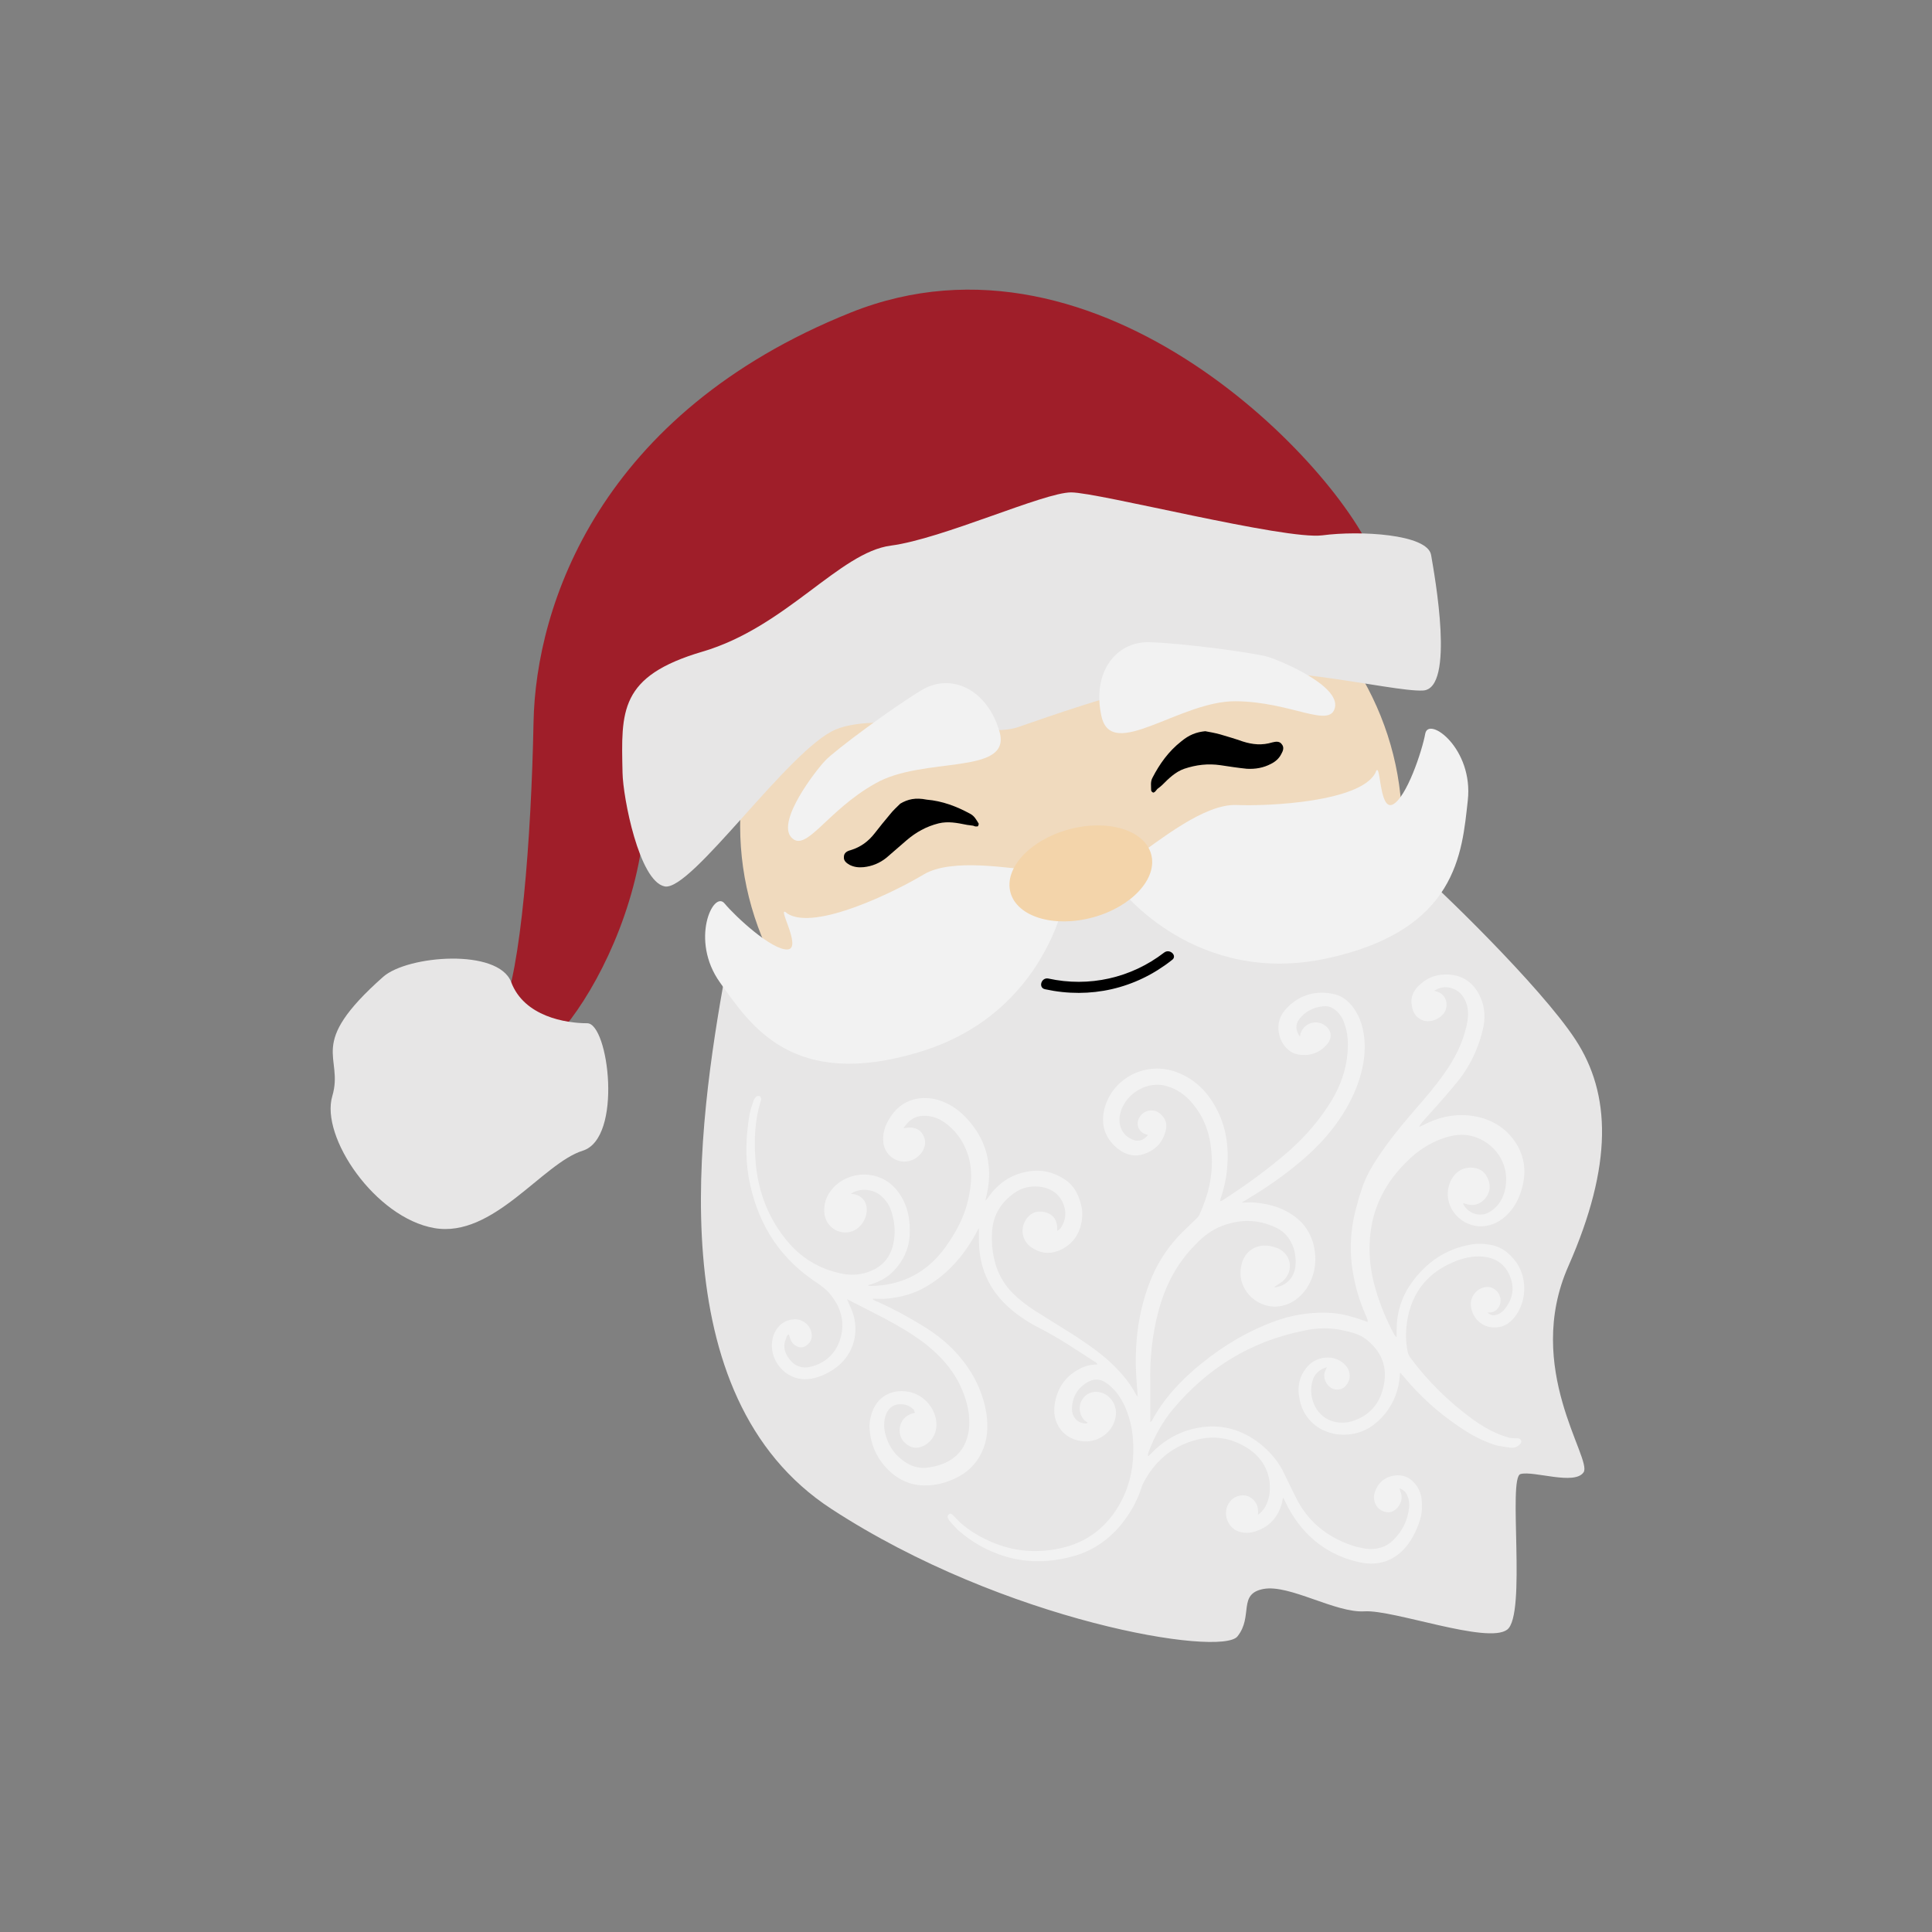<?xml version="1.0" encoding="utf-8"?>
<!-- Generator: Adobe Illustrator 22.0.0, SVG Export Plug-In . SVG Version: 6.00 Build 0)  -->
<svg version="1.1" id="Calque_1" xmlns="http://www.w3.org/2000/svg" xmlns:xlink="http://www.w3.org/1999/xlink" x="0px" y="0px"
	 viewBox="0 0 432 432" style="enable-background:new 0 0 432 432;" xml:space="preserve">
<rect x="0" y="0" width="432" height="432" fill="#808080" stroke="none"/>
<style type="text/css">
	.st0{fill:#066938;}
	.st1{fill:#9F1E29;}
	.st2{fill:#571419;}
	.st3{fill:none;}
	.st4{fill:#C68448;}
	.st5{fill:#8C633A;}
	.st6{fill:#D79A5D;}
	.st7{fill:#A5C0DF;}
	.st8{fill:#36502D;}
	.st9{fill:#C8261D;}
	.st10{fill:#808181;}
	.st11{fill:#519C37;}
	.st12{fill:#FCEE69;}
	.st13{fill:#EC8C37;}
	.st14{fill:#5877B1;}
	.st15{fill:#7B1523;}
	.st16{fill:#4F0D1C;}
	.st17{fill:#BF333D;}
	.st18{fill:#E7373D;}
	.st19{fill:#972021;}
	.st20{fill:#F2F2F2;}
	.st21{fill:#F3D4AA;}
	.st22{fill:#A67D52;}
	.st23{fill:#B59063;}
	.st24{fill:#020203;}
	.st25{fill:#FFFFFF;}
	.st26{fill:#E7E6E6;}
	.st27{fill:#9A9999;}
	.st28{fill:#B4B4B4;}
	.st29{fill:#C9913E;}
	.st30{fill:#D6A14D;}
	.st31{fill:#E2A1BC;}
	.st32{fill:#C1292E;}
	.st33{fill:#82171C;}
	.st34{fill:#CDCCCC;}
	.st35{fill:#D06C5D;}
	.st36{fill:#79986F;}
	.st37{fill:#DAA405;}
	.st38{fill:#EDCBA9;}
	.st39{fill:#405045;}
	.st40{fill:#8B2F2F;}
	.st41{fill:#1D2E1C;}
	.st42{fill:#D4BB78;}
	.st43{fill:#3C1014;}
	.st44{fill:#731633;}
	.st45{fill:#3F0D26;}
	.st46{fill:#E3EBF8;}
	.st47{fill:#D2DFEF;}
	.st48{fill:#B88E5C;}
	.st49{fill:#A81735;}
	.st50{fill:#4AA8A8;}
	.st51{fill:#94B947;}
	.st52{fill:#A8C4D3;}
	.st53{fill:#9F1A18;}
	.st54{fill:#4F6325;}
	.st55{fill:#BAC463;}
	.st56{fill:#8C694B;}
	.st57{fill:#8A9A66;}
	.st58{fill:#DDDDC3;}
	.st59{fill:#3F668A;}
	.st60{fill:#1B1B1B;}
	.st61{fill:#FFF0BA;}
	.st62{fill:#C69C6C;}
	.st63{fill:#603914;}
	.st64{fill:#114923;}
	.st65{fill:#961F27;}
	.st66{fill:#BB870E;}
	.st67{fill:#C51720;}
	.st68{fill:#449494;}
	.st69{fill:#417675;}
	.st70{fill:#ABCFAF;}
	.st71{fill:#66B2B0;}
	.st72{fill:#F9B03D;}
	.st73{fill:#754D24;}
	.st74{fill:#F6F6F6;}
	.st75{fill:#BA181A;}
	.st76{fill:#AD191C;}
	.st77{fill:#161515;}
	.st78{fill:#1E1E1C;}
	.st79{fill:#0E472B;}
	.st80{fill:#D3C29D;}
	.st81{fill:#CC2717;}
	.st82{fill:#A81916;}
	.st83{fill:#805129;}
	.st84{fill:#F39323;}
	.st85{fill:#B56B20;}
	.st86{fill:#E52629;}
	.st87{fill:#7B9EC7;}
	.st88{fill:#48515A;}
	.st89{fill:#DED3C6;}
	.st90{fill:#3B444E;}
	.st91{fill:#6189B1;}
	.st92{fill:#97B8D7;}
	.st93{fill:#715038;}
	.st94{fill:#A3282E;}
	.st95{fill:#110506;}
	.st96{fill:#F3E4D4;}
	.st97{fill:#F4DCC9;}
	.st98{fill:#676767;}
	.st99{fill:#E0EDF3;}
	.st100{fill:#90443F;}
	.st101{fill:#989389;}
	.st102{fill:#F0DABE;}
	.st103{fill:#4F382A;}
	.st104{fill:#009245;}
	.st105{fill:#064928;}
</style>
<g>
	<ellipse class="st102" cx="239.5" cy="184.7" rx="74" ry="69.6"/>
	<g>
		<path class="st1" d="M307.4,125.1c-7.6-20.2-61.1-77.7-117.2-55.2s-70.4,65.4-70.9,91.6s-2.9,56-7,64.5c-4.2,8.6,8,11.8,15.4,1.8
			c7.4-9.9,15.8-27.7,16.6-47s115.9-49,115.9-49L307.4,125.1z"/>
		<path class="st26" d="M139.2,172.8c-0.3-13.8-0.8-21.6,17.9-27.1c18.7-5.5,30.6-22.2,42.1-23.7s34.2-11.9,40.3-11.9
			c6.1,0,47.9,10.7,56.2,9.6c8.3-1.1,23.5-0.3,24.3,4.4c0.8,4.7,5.4,29.9-1.8,30.3c-7.2,0.4-36.2-7.5-53.6-3.1
			c-17.4,4.4-29.2,8.6-37,11.3c-7.7,2.7-30.2-3.8-40.7,0.5c-10.4,4.3-32.4,36.4-38.3,35.1C142.9,197,139.3,178.3,139.2,172.8z"/>
		<path class="st26" d="M85.7,218.4c5.5-4.8,25.7-6.4,28.6,1.2c2.9,7.7,12.2,9.2,17,9.2s8,25.7-1,28.5c-9,2.8-20,19.6-33.2,17.3
			c-13.2-2.3-25.5-20.4-22.8-29.5S68.2,233.9,85.7,218.4z"/>
	</g>
	<g>
		<g>
			<path class="st26" d="M162.2,217.5c-6.1,34-15.1,94.6,23.7,119.9c38.8,25.3,87.2,33.1,90.8,28.5c3.6-4.5,0-9.5,5.8-10.6
				c5.8-1.1,16.1,5.4,22.6,5c6.5-0.4,27.5,7.4,31.9,4.1c4.4-3.3,0.1-34.1,3-34.8c2.9-0.8,12.1,2.6,14.1-0.4s-13.5-23.3-3.4-46.1
				c10-22.7,9.5-38.5,1.6-50.6c-7.9-12.1-31.6-34.9-36.2-38.7c-6.5-4.9-11.4,13.5-25.9,10.9c-14.5-2.6-32.9-12.8-46.4-10.2
				c-13.5,2.6-30.8,29.5-47.6,30S165.5,207.1,162.2,217.5z"/>
			<path class="st20" d="M204.4,315.3c-0.9-1-2.1-1.4-3.4-1.3c-1.4,0.1-2.4,1-2.9,2.3c-0.5,1.4-0.5,2.8-0.2,4.1
				c0.6,2.5,1.8,4.5,3.9,6.1c1.8,1.4,3.8,2,6,1.6c2-0.3,3.8-0.9,5.4-2.1c2-1.5,3-3.6,3.4-6c0.5-3.6-0.4-7-1.9-10.2
				c-1.8-3.8-4.6-6.8-7.9-9.4c-2.9-2.2-6-4-9.2-5.7c-2.5-1.3-5.1-2.6-7.6-3.9c-0.2-0.1-0.3-0.1-0.6-0.3c0.2,0.4,0.3,0.7,0.4,1
				c0.6,1.2,1.1,2.4,1.3,3.7c0.8,4.6-1.2,8.9-5.2,11.3c-1.8,1.1-3.8,1.9-6,1.9c-5.2-0.1-8.8-5.7-6.7-10.4c0.9-1.9,2.6-3,4.6-3
				c1.9,0,3.5,1.5,3.7,3.3c0.1,1-0.2,1.8-1,2.4c-0.7,0.6-1.5,0.8-2.4,0.3c-0.4-0.2-0.9-0.6-1.1-1c-0.3-0.5-0.4-1-0.6-1.6
				c-0.4,0.1-0.5,0.4-0.6,0.8c-0.8,1.7-0.4,3.3,0.7,4.7c1.2,1.6,2.9,2.2,4.8,1.7c3.7-0.9,6.2-3.6,6.9-7.5c0.6-3.5-0.6-6.4-2.8-9
				c-0.6-0.7-1.4-1.3-2.2-1.9c-0.5-0.4-1.1-0.7-1.6-1.1c-8-5.6-12.5-13.4-14.2-22.9c-0.8-4.7-0.6-9.3,0.2-14
				c0.2-1.1,0.6-2.1,0.9-3.1c0.1-0.3,0.4-0.7,0.6-0.9c0.2-0.1,0.5-0.2,0.8-0.1c0.2,0.1,0.2,0.4,0.3,0.6c0,0.1,0,0.3-0.1,0.5
				c-1.3,4.2-1.5,8.5-1.2,12.8c0.4,6.5,2.4,12.4,6.4,17.6c3.1,4.1,7.1,6.8,12.1,8c1.9,0.5,3.9,0.6,5.8,0.1c3.4-0.9,5.7-2.9,6.5-6.4
				c0.6-2.5,0.4-5-0.4-7.5c-0.5-1.5-1.4-2.8-2.8-3.8c-1.8-1.2-4.4-1.3-6.2-0.1c0.2,0.1,0.4,0.1,0.6,0.1c1.7,0.3,2.9,1.6,2.9,3.4
				c0.1,2-1.3,4.2-3.2,4.9c-3,1.1-6.2-1.1-6.3-4.4c-0.1-2.4,0.9-4.3,2.6-5.9c4.3-3.7,10.7-3,14,1.6c2.1,2.9,2.7,6.2,2.5,9.7
				c-0.2,3-1.4,5.6-3.5,7.8c-1.4,1.5-3.2,2.5-5.2,3.1c-0.1,0-0.3,0.1-0.4,0.1c-0.1,0-0.1,0.1-0.2,0.2c1.1,0.1,2,0,3-0.1
				c6-0.7,10.7-3.6,14.2-8.4c2.4-3.3,4.3-6.8,5.2-10.8c0.8-3.5,1-7-0.2-10.4c-0.9-2.5-2.3-4.6-4.4-6.3c-1.6-1.3-3.4-2.1-5.6-2
				c-1.9,0.1-3.2,1.1-4.3,2.8c0.3-0.1,0.5-0.1,0.7-0.1c1.4-0.3,2.9,0.2,3.6,1.4c0.8,1.3,0.7,2.5,0,3.8c-1.1,1.8-3.3,2.7-5.2,2.2
				c-2-0.5-3.5-2.3-3.6-4.4c-0.1-1.2,0.1-2.3,0.5-3.4c1.4-3.1,3.5-5.4,6.9-6.1c1.6-0.3,3.2-0.2,4.7,0.2c2.4,0.7,4.5,2,6.3,3.9
				c2.6,2.7,4.4,5.9,5,9.6c0.5,2.8,0.3,5.5-0.4,8.3c0,0.2-0.1,0.3-0.1,0.5c0,0.1,0,0.1,0,0.3c0.2-0.3,0.4-0.6,0.6-0.8
				c2.1-3,4.9-5,8.6-5.7c3-0.6,5.8,0,8.3,1.6c2.4,1.5,3.5,3.9,4,6.6c0.2,1.2,0.1,2.5-0.2,3.7c-0.7,2.8-2.5,4.8-5.1,5.8
				c-2.1,0.8-4.1,0.5-6-0.8c-2.2-1.5-2.6-4.5-0.9-6.6c1-1.2,2.2-1.6,3.8-1.3c1.3,0.3,2.3,1,2.7,2.3c0.2,0.6,0.2,1.2,0.2,1.9
				c0.4-0.1,0.7-0.5,0.9-0.8c1-1.6,1.2-3.3,0.5-5.1c-1-2.7-3.4-3.9-6-4c-2.1-0.1-4,0.6-5.6,1.9c-2.8,2.2-4.3,5.1-4.4,8.7
				c-0.1,2.5,0.2,5,1,7.4c0.8,2.3,2,4.2,3.7,5.9c1.5,1.5,3.1,2.7,4.8,3.8c3.1,2,6.3,3.9,9.4,5.9c3,2,5.9,4,8.4,6.5
				c1.9,1.9,3.6,3.9,4.9,6.4c0.1,0.1,0.1,0.2,0.4,0.5c-0.1-1.5-0.2-2.8-0.3-4.1c-0.5-7.8,0.4-15.3,3.4-22.5
				c1.6-3.8,3.9-7.2,6.8-10.1c1.1-1.1,2.2-2.1,3.2-3.1c0.3-0.3,0.6-0.6,0.7-0.9c2-4.4,3.1-8.9,2.7-13.7c-0.3-4.6-1.8-8.7-5.1-12.1
				c-1.6-1.6-3.4-2.6-5.5-3.1c-4.4-0.9-9.1,2.3-9.9,6.7c-0.4,2.3,0.6,4.4,2.6,5.3c1.4,0.7,2.6,0.4,3.7-0.9c-0.3-0.1-0.5-0.2-0.8-0.3
				c-1.4-0.6-1.9-2.2-1.2-3.5c1-1.9,3.4-2.3,4.9-0.8c1,0.9,1.4,2.1,1.1,3.4c-0.6,2.7-2.2,4.5-4.8,5.4c-2.5,0.9-4.8,0-6.6-1.7
				c-2.6-2.5-3.2-5.5-2.2-8.9c2-6.4,8.9-9.9,15.3-7.9c4.4,1.4,7.5,4.4,9.6,8.4c2.2,4.1,2.8,8.6,2.4,13.2c-0.2,2.4-0.7,4.7-1.5,7
				c0,0.1,0,0.2-0.1,0.5c0.2-0.1,0.3-0.1,0.4-0.1c5.3-3.4,10.4-7.1,15.1-11.2c3.7-3.3,6.9-7,9.5-11.3c1.9-3.2,3.2-6.7,3.5-10.5
				c0.2-2.3,0.1-4.5-0.7-6.7c-0.4-1.2-1.1-2.3-2.2-3.1c-0.7-0.5-1.5-0.8-2.5-0.7c-2.2,0.2-4.1,1.2-5.4,2.9c-0.9,1.2-0.8,2.5,0.1,3.8
				c0,0,0.1,0,0.1-0.1c0.4-2.7,3.6-3.9,5.7-2.2c1.3,1,1.5,2.6,0.5,3.9c-1.7,2.1-3.9,2.9-6.5,2.5c-2.2-0.3-3.9-2.3-4.4-4.6
				c-0.4-1.9,0-3.7,1.2-5.2c2.8-3.3,6.5-4.6,10.7-3.8c2.4,0.4,4.1,2,5.3,4c1.2,2,1.7,4.1,1.9,6.4c0.3,4.2-0.7,8.2-2.4,12
				c-2.5,5.5-6.2,10.1-10.7,14.1c-4.1,3.6-8.5,6.7-13.2,9.5c-0.3,0.2-0.6,0.4-0.9,0.5c0,0-0.1,0.1-0.2,0.2c1,0,2-0.1,2.9,0
				c3.5,0.3,6.7,1.3,9.4,3.5c2.3,1.9,3.6,4.4,4,7.4c0.4,3-0.2,5.8-1.9,8.4c-1.4,1.9-3.1,3.3-5.5,3.8c-4.8,1-9.5-2.9-9.2-7.8
				c0-0.5,0.1-0.9,0.2-1.4c0.7-3,3.2-4.7,6.3-4.2c0.6,0.1,1.2,0.3,1.8,0.5c3.1,1.4,3.7,5.1,1.1,7.4c-0.6,0.5-1.2,0.8-1.9,1.3
				c0.2,0,0.4,0.1,0.5,0c2.4-0.4,4.2-2.4,4.3-5.1c0.1-1.7-0.2-3.4-1-4.9c-0.8-1.6-2-2.7-3.6-3.4c-3.9-1.8-7.8-1.8-11.8-0.3
				c-2.4,0.9-4.3,2.4-6,4.2c-4.2,4.2-6.8,9.3-8.3,15c-1.4,5.3-1.9,10.6-1.8,16c0,2.6,0,5.1,0,7.7c0,0.3,0,0.6,0,1
				c0.1-0.1,0.2-0.2,0.3-0.2c2.7-5.1,6.6-9.2,11-12.8c5.3-4.3,11.2-7.8,17.8-10c3.8-1.2,7.7-1.7,11.7-1.4c2.4,0.2,4.7,0.9,7,1.7
				c0.3,0.1,0.5,0.2,0.8,0.3c0.1-0.4-0.1-0.7-0.2-1c-1.3-2.9-2.3-5.9-2.9-9.1c-1.1-5.5-0.8-10.9,0.8-16.3c0.2-0.8,0.4-1.6,0.7-2.4
				c0.8-2.8,2.1-5.3,3.7-7.7c2.6-4,5.6-7.6,8.7-11.2c2.2-2.5,4.4-5.1,6.3-7.8c2.3-3.2,4.1-6.7,5-10.6c0.4-1.8,0.6-3.6-0.1-5.4
				c-0.7-1.8-2-3-3.9-3.3c-1.1-0.2-2.1,0.1-3.2,0.7c0.3,0.1,0.4,0.2,0.5,0.2c2.1,0.5,2.9,3,1.7,4.8c-1,1.4-3,2.2-4.6,1.7
				c-1.6-0.5-2.4-1.8-2.6-3.3c-0.4-2.1,0.5-3.7,2.1-5c1.7-1.5,3.8-2.1,6.1-2c3.3,0.2,5.6,1.9,7,4.8c1.2,2.5,1.3,5.1,0.6,7.8
				c-1.1,4.5-3.2,8.6-6.2,12.1c-2.3,2.8-4.7,5.4-7.1,8.1c-0.3,0.4-0.7,0.8-0.9,1.3c0.3-0.1,0.6-0.3,0.9-0.4
				c3.2-1.7,6.5-2.5,10.1-2.2c4.1,0.4,7.7,2.1,10.2,5.5c2.4,3.3,2.9,7,1.8,10.9c-0.7,2.4-1.8,4.5-3.7,6.2c-1.7,1.5-3.6,2.3-5.9,2.2
				c-4.7-0.3-8.3-5-6.5-9.7c0.9-2.3,2.8-3.6,5.1-3.4c1.7,0.1,2.9,1.1,3.5,2.7c0.6,1.6,0.3,3-0.8,4.3c-1.2,1.3-2.8,1.7-4.5,1
				c-0.1,0-0.2,0-0.3-0.1c0,0.1,0,0.2,0,0.3c1.3,2.3,4.1,3,6.2,1.5c1.8-1.2,2.8-3,3.2-5.1c1.1-6-2.9-10.4-7.2-11.6
				c-2.4-0.7-4.8-0.3-7.2,0.6c-2.9,1.1-5.4,2.8-7.6,5c-3.8,3.7-6.5,8.1-7.7,13.3c-1.1,5.2-0.8,10.2,0.7,15.3c1,3.5,2.4,6.8,4.1,10
				c0.1,0.2,0.3,0.5,0.6,0.7c0-0.6,0-1.1,0-1.7c0-3.8,1.1-7.3,3.3-10.4c3.3-4.6,7.6-7.6,13.2-8.6c1.6-0.3,3.2-0.2,4.8,0.1
				c2.3,0.5,4,1.9,5.4,3.8c2.6,3.6,2.4,9-0.4,12.4c-1.3,1.6-2.9,2.4-5,2.2c-3-0.3-4.6-2.9-4.7-4.9c-0.2-2,1.4-3.9,3.3-4.1
				c1.2-0.2,2.4,0.5,3,1.6c0.6,1.2,0.4,2.5-0.5,3.4c-0.6,0.6-1.3,0.7-2.1,0.7c0.8,0.7,1.5,0.7,2.3,0.4c0.5-0.2,1.1-0.6,1.4-1
				c1.8-2.1,2.4-4.5,1.5-7.1c-0.9-2.6-2.7-4.2-5.4-4.7c-2.2-0.4-4.4,0-6.4,0.7c-6.5,2.4-10.4,7-11.4,13.9c-0.3,2.2-0.3,4.5,0.2,6.7
				c0.1,0.4,0.3,0.8,0.5,1.1c4,5.4,8.8,10.1,14.2,14c2.4,1.7,4.9,3.1,7.7,3.9c0.6,0.2,1.2,0.2,1.7,0.2c0.2,0,0.4,0,0.6,0
				c0.7,0.2,0.9,0.8,0.4,1.3c-0.6,0.7-1.4,0.9-2.2,0.8c-1.2-0.2-2.5-0.3-3.7-0.7c-2.7-0.9-5.3-2.3-7.6-3.9c-4.8-3.2-9-7-12.7-11.5
				c-0.2-0.2-0.4-0.4-0.6-0.7c-0.1,0.3-0.1,0.5-0.1,0.7c-0.2,3.1-1.3,6-3.2,8.4c-2,2.5-4.6,4.3-7.8,4.7c-5.1,0.7-10.3-2.1-11.4-7.8
				c-0.6-2.8-0.1-5.3,1.9-7.5c1.8-1.9,4.8-2.4,7-1.2c1.3,0.8,2.3,1.8,2.3,3.5c0,0.9-0.4,1.6-1,2.3c-0.6,0.6-1.4,0.8-2.2,0.7
				c-1.8-0.3-3.1-2.6-2.2-4.3c0.1-0.2,0.1-0.3,0.3-0.7c-0.5,0.2-0.9,0.3-1.2,0.5c-1,0.6-1.7,1.4-2,2.5c-0.5,1.7-0.4,3.3,0.2,5
				c1.6,4.1,5.6,5,8.6,4.1c4.2-1.3,6.5-4.3,7.2-8.5c0.7-4-0.8-7.3-4-9.8c-1.5-1.2-3.3-1.6-5.1-2c-3-0.7-6.1-0.6-9.1,0.1
				c-11.8,2.4-21.4,8.4-29.1,17.6c-2.3,2.8-4,5.9-5.3,9.3c-0.1,0.3-0.2,0.5-0.2,0.8c0,0.1,0,0.2,0.1,0.3c0.2-0.2,0.4-0.4,0.6-0.6
				c3.2-3.3,7-5.3,11.5-5.9c4.7-0.6,8.9,0.7,12.7,3.6c2.4,1.9,4.4,4.2,5.7,7.1c0.9,1.9,1.8,3.7,2.7,5.5c2.6,5,6.7,8.3,12.1,10.2
				c1.1,0.4,2.2,0.6,3.3,0.8c2.4,0.3,4.6-0.3,6.3-2.1c2-2,3.1-4.4,3.4-7.2c0.1-1-0.1-1.9-0.5-2.8c-0.3-0.6-0.8-1.1-1.7-1.4
				c0.1,0.3,0.2,0.4,0.2,0.6c0.6,1.4,0.3,2.6-0.6,3.7c-0.8,0.9-1.8,1.3-3,0.9c-1.2-0.4-1.9-1.2-2.2-2.5c-0.1-0.5-0.1-1,0-1.4
				c0.5-2,1.7-3.4,3.7-4c1.9-0.5,3.6-0.2,5.1,1.3c1.1,1.2,1.7,2.5,1.8,4.1c0.1,1.2,0.1,2.5-0.2,3.7c-0.6,2.3-1.6,4.4-3,6.3
				c-2.7,3.4-6.2,4.7-10.4,3.9c-7.2-1.5-12.5-5.6-16.1-12c-0.4-0.8-0.8-1.6-1.2-2.4c0,0,0,0-0.1-0.1c-0.1,0.4-0.2,0.7-0.2,1
				c-0.9,3.5-3.1,5.8-6.6,6.7c-0.8,0.2-1.8,0.2-2.6,0c-3-0.6-4.4-4.4-2.5-6.8c0.9-1.2,2.5-1.7,3.9-1.3c1.4,0.5,2.4,1.8,2.4,3.3
				c0,0.3,0,0.5,0,0.9c0.6-0.4,1-0.9,1.4-1.4c1.1-1.8,1.4-3.7,1.2-5.8c-0.4-3.3-2.1-5.8-4.8-7.6c-3.7-2.4-7.8-3.1-12.1-1.8
				c-5.2,1.5-8.9,4.8-11.4,9.6c-0.2,0.4-0.3,0.7-0.4,1.1c-1,3-2.5,5.6-4.5,8.1c-3,3.6-6.7,6.1-11.2,7.2c-4.9,1.3-9.9,1.4-14.8-0.1
				c-3.9-1.2-7.3-3.1-10.4-5.8c-0.6-0.6-1.2-1.2-1.7-1.8c-0.1-0.2-0.3-0.3-0.4-0.5c-0.4-0.6-0.4-1,0-1.3c0.3-0.3,0.6-0.1,1.1,0.4
				c1.9,2.2,4.3,3.8,6.9,5.1c5.4,2.7,11,3.4,16.9,2.1c6.1-1.3,10.6-4.9,13.5-10.3c1.8-3.3,2.7-7,2.8-10.8c0.1-3.1-0.2-6.2-1.3-9.2
				c-0.6-1.7-1.4-3.2-2.5-4.6c-0.6-0.7-1.3-1.4-2-1.9c-1.5-1.2-3.2-1.2-4.8-0.1c-2,1.3-3,3.2-3.1,5.5c-0.1,1.9,1.1,3.4,3,3.5
				c0.1,0,0.2,0,0.3,0c0.1-0.1,0.1-0.1,0.2-0.2c-0.2-0.2-0.5-0.3-0.7-0.5c-1.3-1.4-1.4-3.4-0.4-4.8c1-1.5,2.9-2,4.7-1.2
				c1.8,0.8,3,2.9,2.7,5c-0.4,3.1-3.1,5.5-6.3,5.7c-4.6,0.2-8-3.4-7.4-8c0.5-3.9,2.5-6.8,6.2-8.5c1.1-0.5,2.2-0.7,3.4-0.7
				c-0.2-0.5-0.6-0.6-0.9-0.8c-3.9-2.5-7.7-5.1-11.8-7.2c-2.4-1.2-4.6-2.6-6.6-4.3c-5.1-4.3-7.4-9.8-7.2-16.4c0-0.5,0-1.1,0-1.6
				c0,0,0,0-0.1-0.1c-0.1,0.3-0.3,0.5-0.4,0.8c-2.7,5-6.3,9.3-11.3,12.2c-2.7,1.6-5.7,2.4-8.9,2.7c-1,0.1-2,0-3,0c0,0.1,0,0.1,0,0.2
				c0.4,0.2,0.7,0.4,1.1,0.5c3.3,1.5,6.5,3.2,9.6,5.1c3.5,2.1,6.7,4.6,9.2,7.8c2.9,3.6,4.8,7.7,5.5,12.3c0.4,2.9,0.2,5.8-1.1,8.5
				c-1.1,2.3-2.8,4.1-5,5.3c-2,1.1-4.1,1.8-6.4,2c-4.2,0.4-7.6-1.2-10.3-4.3c-1.9-2.2-3-4.8-3.3-7.7c-0.2-1.4,0-2.7,0.4-4
				c1.1-3.6,4.3-5.6,8.2-4.9c3.6,0.6,6.4,4,6.3,7.6c-0.1,1.8-0.9,3.3-2.5,4.3c-1.4,0.8-2.8,0.9-4.1-0.1c-1.3-0.9-1.8-2.3-1.6-3.8
				c0.3-1.6,1.2-2.6,2.7-3.1c0.2-0.1,0.5-0.1,0.7-0.2C204.3,315.4,204.4,315.3,204.4,315.3z"/>
		</g>
		<g>
			<g>
				<path class="st20" d="M246.3,160.2c-2.2-9.8,3.2-16.8,10.7-16.6c7.5,0.2,23.7,2.4,26.6,3.3c2.9,0.9,16,6.4,14.9,11.3
					c-1.1,4.8-9.8-1.3-22.2-1.4C263.8,156.7,248.6,170.3,246.3,160.2z"/>
				<path class="st20" d="M223.5,163.6c-2.8-9.6-10.9-13.2-17.4-9.3s-19.6,13.6-21.6,15.8c-2.1,2.2-10.8,13.4-7.6,17.1
					c3.3,3.7,7.9-5.9,18.8-12C206.4,169,226.3,173.5,223.5,163.6z"/>
			</g>
			<g>
				<path d="M269.5,163.5c1.1,0.2,2.2,0.4,3.3,0.7c1.7,0.5,3.4,1,5.1,1.6c2.2,0.7,4.3,0.9,6.6,0.2c0.8-0.2,1.6-0.3,2.1,0.4
					c0.6,0.7,0.3,1.5-0.1,2.2c-0.5,1-1.3,1.7-2.3,2.2c-1.7,0.9-3.5,1.2-5.4,1.1c-2-0.2-3.9-0.5-5.9-0.8c-2.8-0.4-5.4-0.1-8.1,0.8
					c-2,0.7-3.5,2.2-4.9,3.6c-0.3,0.3-0.7,0.6-1.1,0.9c-0.2,0.2-0.3,0.4-0.5,0.6c-0.1,0.1-0.4,0.3-0.5,0.2c-0.2-0.1-0.4-0.3-0.4-0.5
					c0-0.9-0.2-1.9,0.3-2.8c1.6-3.1,3.6-5.9,6.4-8.1C265.9,164.3,267.5,163.7,269.5,163.5z"/>
				<path d="M201.3,179.7c-0.8,0.8-1.6,1.5-2.3,2.4c-1.2,1.4-2.3,2.8-3.4,4.2c-1.4,1.8-3.1,3.1-5.4,3.8c-0.8,0.2-1.5,0.6-1.5,1.5
					c-0.1,0.9,0.6,1.4,1.3,1.8c1,0.5,2,0.6,3.1,0.5c1.9-0.2,3.6-0.9,5.1-2.1c1.5-1.3,3-2.6,4.5-3.9c2.1-1.8,4.4-3.1,7.2-3.8
					c2.1-0.5,4.1-0.1,6.1,0.3c0.4,0.1,0.9,0.1,1.4,0.2c0.3,0,0.5,0.2,0.8,0.2c0.2,0,0.5,0,0.5-0.1c0.1-0.2,0.2-0.5,0.1-0.6
					c-0.5-0.8-0.9-1.6-1.8-2.1c-3.1-1.7-6.3-2.9-9.8-3.2C204.7,178.3,203,178.7,201.3,179.7z"/>
			</g>
			<g>
				<path d="M260.3,213c-7.4,5.7-16.8,7.8-25.9,5.8c-1.6-0.3-2.3,2.1-0.7,2.4c10.1,2.2,20.2-0.1,28.3-6.5
					C263.4,213.8,261.6,212,260.3,213L260.3,213z"/>
			</g>
			<g>
				<path class="st20" d="M253.9,191.6c5.2-3.5,15.3-11.9,22.6-11.6c7.3,0.3,27.5-0.7,31-7.1c1.3-3.8,0.7,8.5,3.9,7
					c3.1-1.5,6.6-12,7.3-15.9c0.8-3.9,10.8,3.4,9.5,15s-2.3,29-31.5,35.3c-29.2,6.3-45.8-15-46.6-16
					C251.8,195.4,253.9,191.6,253.9,191.6z"/>
				<path class="st20" d="M232,194.7c-6.3-0.5-19.1-2.9-25.4,0.8c-6.3,3.8-24.3,12.7-30.5,8.8c-3-2.7,3.5,7.8,0,8
					c-3.5,0.2-11.6-7.3-14.1-10.3c-2.5-3-7.8,8.2-1,17.7s16.1,24.2,44.7,15.5s32.8-35.4,32.9-36.6C235.7,197,232,194.7,232,194.7z"
					/>
			</g>
			
				<ellipse transform="matrix(0.965 -0.262 0.262 0.965 -42.735 70.157)" class="st21" cx="241.7" cy="195.3" rx="16.3" ry="10.2"/>
		</g>
	</g>
</g>
</svg>
